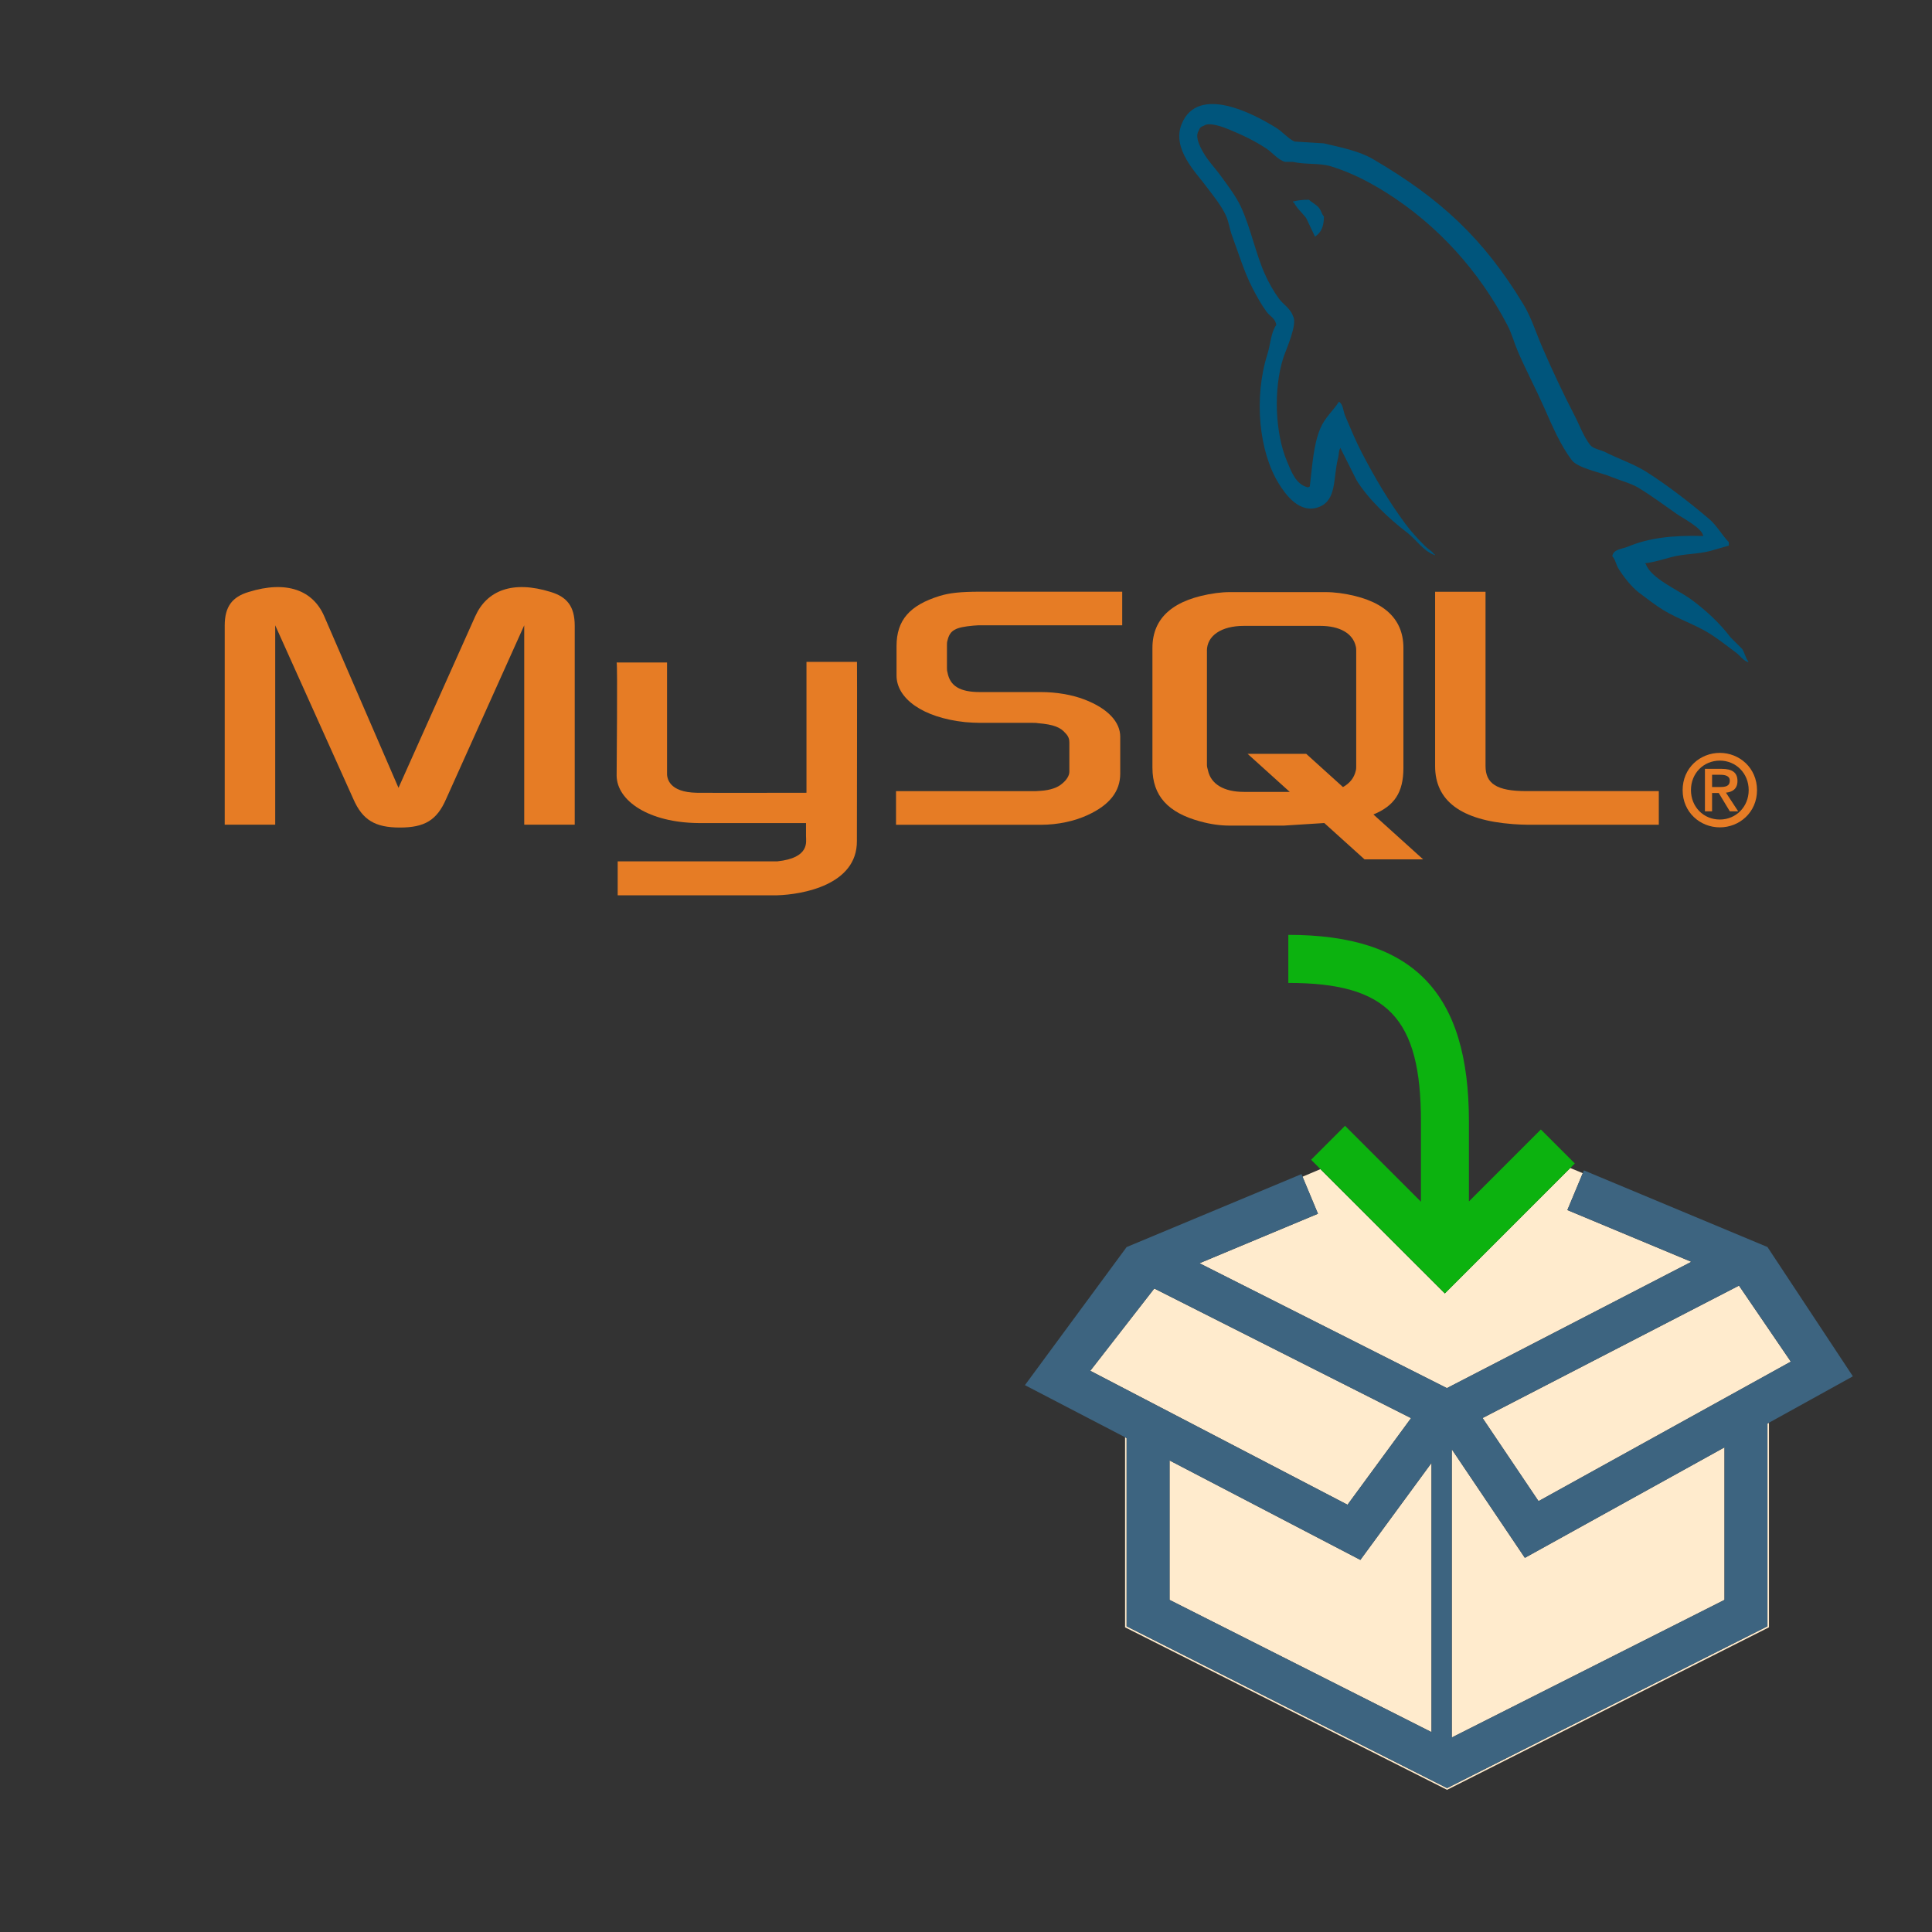 <?xml version="1.0" encoding="utf-8"?>
<!-- Generator: Adobe Illustrator 17.0.0, SVG Export Plug-In . SVG Version: 6.00 Build 0)  -->
<svg version="1.1" id="Layer_1" xmlns="http://www.w3.org/2000/svg" xmlns:xlink="http://www.w3.org/1999/xlink" x="0px" y="0px"
	 width="42px" height="42px" viewBox="0 0 42 42" enable-background="new 0 0 42 42" xml:space="preserve">
<rect x="0" y="0" width="42" height="42" fill="#333333" stroke="none"/>
<g>
	<path fill="none" d="M37.604,16.97c0-0.108-0.113-0.126-0.206-0.126h-0.179v0.266h0.166C37.501,17.109,37.604,17.099,37.604,16.97z
		"/>
	<path fill="none" d="M37.388,16.536c-0.353,0-0.628,0.274-0.628,0.641s0.275,0.64,0.628,0.64c0.347,0,0.627-0.273,0.627-0.64
		S37.734,16.536,37.388,16.536z M37.604,17.639l-0.241-0.399h-0.145v0.399h-0.155v-0.924h0.36c0.229,0,0.347,0.077,0.347,0.265
		c0,0.169-0.107,0.238-0.25,0.253l0.266,0.406H37.604z"/>
	<path fill="none" d="M27.04,17.216h0.998l-0.916-0.827h1.274l0.799,0.722c0.146-0.079,0.243-0.199,0.278-0.354
		c0.01-0.034,0.01-0.069,0.01-0.105v-2.502c0-0.028,0-0.063-0.01-0.1c-0.064-0.281-0.35-0.443-0.772-0.443H27.04
		c-0.485,0-0.803,0.211-0.803,0.543v2.481c0,0.035,0.01,0.07,0.021,0.112C26.321,17.047,26.607,17.216,27.04,17.216z"/>
	<polygon fill="#FFEBCD" points="38.931,29.601 37.804,27.948 32.229,30.827 33.446,32.634 	"/>
	<polygon fill="#FFEBCD" points="37.489,31.464 33.149,33.866 31.56,31.505 31.56,37.772 37.489,34.78 	"/>
	<polygon fill="#FFEBCD" points="38.423,30.948 38.423,35.354 31.458,38.872 24.491,35.354 24.491,31.263 24.458,31.245 
		24.458,35.376 31.458,38.909 38.456,35.376 38.456,30.93 	"/>
	<polygon fill="#FFEBCD" points="26.075,27.462 31.454,30.177 36.769,27.431 34.073,26.306 34.408,25.504 34.136,25.391 
		31.409,28.118 28.705,25.416 28.315,25.581 28.651,26.386 	"/>
	<polygon fill="#FFEBCD" points="25.425,31.749 25.425,34.78 31.12,37.655 31.12,31.802 29.573,33.911 	"/>
	<polygon fill="#FFEBCD" points="30.675,30.829 25.093,28.011 23.702,29.8 29.294,32.712 	"/>
	<path fill="#3D6480" d="M24.491,35.354l6.967,3.518l6.965-3.518v-4.406l0.033-0.019l1.824-1.009l-1.857-2.811l-3.99-1.666
		l-0.025,0.06l-0.334,0.802l2.695,1.125l-5.314,2.746l-5.379-2.715l2.576-1.076l-0.336-0.805l-0.023-0.056l-3.801,1.586
		l-2.211,3.002l2.178,1.133l0.033,0.017V35.354z M37.804,27.948l1.127,1.652l-5.484,3.033l-1.217-1.807L37.804,27.948z
		 M31.56,31.505l1.59,2.361l4.34-2.402v3.316l-5.93,2.992V31.505z M31.12,37.655l-5.695-2.875v-3.031l4.148,2.162l1.547-2.109
		V37.655z M23.702,29.8l1.391-1.789l5.582,2.818l-1.381,1.883L23.702,29.8z"/>
	<path fill="#0CB20F" d="M34.136,25.391l0.099-0.099l-0.738-0.738l-1.564,1.564v-1.74c0-2.803-1.211-4.055-3.926-4.055v1.045
		c2.156,0,2.883,0.76,2.883,3.01v1.746l-1.65-1.65l-0.738,0.738l0.204,0.204l2.704,2.702L34.136,25.391z"/>
	<path fill="#00557C" d="M26.651,4.687c0.066,0.145,0.077,0.287,0.134,0.44c0.14,0.375,0.261,0.784,0.441,1.132
		c0.091,0.176,0.192,0.361,0.308,0.519c0.07,0.096,0.191,0.139,0.211,0.287c-0.119,0.166-0.125,0.423-0.192,0.633
		c-0.3,0.946-0.187,2.121,0.25,2.82c0.134,0.215,0.448,0.675,0.882,0.499c0.379-0.155,0.294-0.633,0.403-1.057
		c0.024-0.095,0.009-0.165,0.057-0.229c0,0.007,0,0.014,0,0.02c0.115,0.229,0.231,0.461,0.346,0.69
		c0.255,0.411,0.709,0.841,1.093,1.132c0.2,0.151,0.356,0.41,0.614,0.498c0-0.006,0-0.013,0-0.019c-0.007,0-0.013,0-0.02,0
		c-0.049-0.077-0.128-0.11-0.191-0.173c-0.15-0.147-0.317-0.33-0.441-0.499c-0.35-0.474-0.658-0.993-0.939-1.534
		c-0.135-0.258-0.252-0.543-0.364-0.806c-0.044-0.102-0.043-0.255-0.135-0.307C28.983,8.927,28.8,9.082,28.704,9.31
		c-0.153,0.363-0.174,0.807-0.23,1.267c-0.033,0.012-0.018,0.004-0.038,0.019c-0.268-0.064-0.361-0.339-0.461-0.575
		c-0.251-0.597-0.298-1.558-0.076-2.244c0.058-0.178,0.315-0.737,0.211-0.901c-0.05-0.164-0.215-0.259-0.307-0.384
		c-0.114-0.155-0.229-0.359-0.308-0.538c-0.205-0.464-0.302-0.986-0.518-1.457c-0.104-0.225-0.278-0.452-0.423-0.653
		c-0.158-0.221-0.336-0.384-0.46-0.651c-0.044-0.095-0.103-0.247-0.038-0.345c0.021-0.066,0.05-0.094,0.115-0.115
		c0.111-0.087,0.421,0.029,0.537,0.077c0.307,0.127,0.564,0.249,0.825,0.421c0.125,0.084,0.251,0.244,0.402,0.288
		c0.059,0,0.115,0,0.173,0c0.27,0.063,0.572,0.02,0.824,0.096c0.446,0.136,0.846,0.347,1.209,0.575
		c1.106,0.699,2.009,1.692,2.628,2.878c0.1,0.19,0.143,0.374,0.229,0.575c0.177,0.408,0.399,0.829,0.576,1.229
		c0.175,0.397,0.346,0.8,0.595,1.131c0.131,0.175,0.635,0.268,0.862,0.365c0.16,0.067,0.424,0.138,0.576,0.229
		c0.291,0.176,0.571,0.384,0.845,0.576c0.135,0.096,0.554,0.306,0.574,0.479c-0.674-0.019-1.189,0.044-1.63,0.229
		c-0.125,0.054-0.325,0.055-0.346,0.211c0.069,0.072,0.079,0.181,0.135,0.269c0.104,0.171,0.282,0.398,0.441,0.519
		c0.173,0.131,0.352,0.271,0.536,0.384c0.332,0.201,0.699,0.315,1.018,0.518c0.188,0.118,0.373,0.269,0.556,0.402
		c0.091,0.066,0.151,0.169,0.269,0.212c0-0.007,0-0.014,0-0.02c-0.062-0.079-0.077-0.187-0.133-0.27
		c-0.084-0.082-0.167-0.166-0.25-0.249c-0.244-0.322-0.555-0.607-0.883-0.844c-0.263-0.188-0.85-0.442-0.959-0.748
		c-0.007-0.006-0.013-0.013-0.02-0.02c0.187-0.021,0.403-0.088,0.575-0.134c0.288-0.077,0.547-0.058,0.845-0.134
		c0.134-0.039,0.268-0.078,0.402-0.116c0-0.024,0-0.05,0-0.076c-0.15-0.154-0.258-0.359-0.422-0.499
		c-0.43-0.365-0.899-0.73-1.381-1.036c-0.269-0.168-0.599-0.277-0.883-0.422c-0.096-0.048-0.264-0.073-0.326-0.153
		c-0.148-0.189-0.23-0.431-0.345-0.651c-0.241-0.464-0.478-0.971-0.69-1.459c-0.146-0.332-0.241-0.66-0.423-0.958
		c-0.87-1.433-1.808-2.296-3.26-3.146c-0.31-0.181-0.682-0.252-1.075-0.345c-0.211-0.013-0.422-0.026-0.633-0.039
		c-0.129-0.054-0.263-0.211-0.383-0.287c-0.482-0.305-1.716-0.966-2.072-0.096c-0.226,0.548,0.336,1.083,0.536,1.361
		C26.37,4.249,26.551,4.468,26.651,4.687z"/>
	<path fill="#00557C" d="M28.109,4.38c0,0.006,0,0.013,0,0.02c0.007,0,0.013,0,0.019,0c0.067,0.138,0.186,0.227,0.27,0.346
		c0.063,0.134,0.127,0.268,0.191,0.402c0.007-0.007,0.013-0.014,0.02-0.02c0.118-0.084,0.172-0.218,0.172-0.422
		c-0.048-0.05-0.055-0.113-0.096-0.173c-0.055-0.079-0.161-0.125-0.23-0.191C28.313,4.34,28.215,4.357,28.109,4.38z"/>
	<path fill="#E67C25" d="M11.976,12.87c-0.833-0.26-1.393-0.034-1.645,0.528l-1.668,3.729l-1.614-3.729
		c-0.243-0.563-0.813-0.788-1.647-0.528c-0.348,0.106-0.517,0.31-0.517,0.731v4.327h1.098v-4.334l1.699,3.778
		c0.2,0.457,0.475,0.618,1.013,0.618s0.803-0.161,1.002-0.618l1.699-3.778v4.334h1.098v-4.327
		C12.493,13.18,12.324,12.977,11.976,12.87z"/>
	<path fill="#E67C25" d="M17.532,14.39v2.844c-0.02,0-2.08,0.004-2.387,0c-0.601-0.011-0.653-0.314-0.644-0.444v-2.388h-1.096
		c0.023,0.023-0.001,2.412,0,2.463c0.009,0.545,0.699,1.019,1.785,1.028h2.332v0.288c0,0.117,0.084,0.469-0.623,0.544
		c-0.008,0-3.465,0-3.471,0v0.738h3.465c0.55-0.016,1.742-0.224,1.735-1.18c0-0.017,0.007-3.894,0.002-3.894H17.532z"/>
	<path fill="#E67C25" d="M23.646,17.718c0.475-0.218,0.707-0.514,0.707-0.901v-0.801c0-0.317-0.264-0.613-0.78-0.81
		c-0.275-0.105-0.613-0.161-0.94-0.161h-1.329c-0.442,0-0.654-0.135-0.707-0.43c-0.011-0.035-0.011-0.063-0.011-0.099v-0.499
		c0-0.028,0-0.057,0.011-0.091c0.053-0.227,0.169-0.289,0.56-0.325c0.031,0,0.074-0.007,0.105-0.007h3.134v-0.731h-3.081
		c-0.443,0-0.675,0.028-0.887,0.092c-0.654,0.203-0.938,0.528-0.938,1.091v0.64c0,0.493,0.56,0.915,1.498,1.013
		c0.105,0.008,0.212,0.015,0.316,0.015h1.14c0.042,0,0.084,0,0.116,0.007c0.349,0.028,0.496,0.092,0.602,0.218
		c0.063,0.063,0.085,0.127,0.085,0.197v0.641c0,0.078-0.054,0.176-0.159,0.26c-0.095,0.084-0.253,0.141-0.464,0.155
		c-0.041,0-0.074,0.007-0.116,0.007h-3.029v0.731h3.155C23.001,17.929,23.36,17.851,23.646,17.718z"/>
	<path fill="#E67C25" d="M31.198,12.863v3.792c0,0.752,0.56,1.175,1.689,1.26c0.104,0.007,0.21,0.014,0.316,0.014h2.858v-0.731
		h-2.88c-0.645,0-0.887-0.162-0.887-0.549v-3.785H31.198z"/>
	<path fill="#E67C25" d="M26.089,17.856c0.232,0.064,0.444,0.092,0.646,0.092h1.173l0.881-0.056l0.875,0.79h1.274l-1.081-0.976
		c0.455-0.188,0.652-0.476,0.652-1.014v-2.607c0-0.663-0.465-1.064-1.385-1.192c-0.105-0.013-0.201-0.021-0.307-0.021h-2.083
		c-0.095,0-0.201,0.008-0.297,0.021c-0.92,0.128-1.384,0.529-1.384,1.192v2.607C25.054,17.301,25.392,17.667,26.089,17.856z
		 M26.237,14.149c0-0.332,0.317-0.543,0.803-0.543h1.661c0.423,0,0.708,0.162,0.772,0.443c0.01,0.036,0.01,0.071,0.01,0.1v2.502
		c0,0.036,0,0.071-0.01,0.105c-0.035,0.154-0.132,0.274-0.278,0.354l-0.799-0.722h-1.274l0.916,0.827H27.04
		c-0.433,0-0.719-0.169-0.781-0.473c-0.012-0.042-0.021-0.077-0.021-0.112V14.149z"/>
	<path fill="#E67C25" d="M37.388,16.367c-0.428,0-0.809,0.326-0.809,0.81c0,0.482,0.381,0.809,0.809,0.809
		c0.426,0,0.808-0.326,0.808-0.809C38.195,16.693,37.813,16.367,37.388,16.367z M37.388,17.816c-0.353,0-0.628-0.273-0.628-0.64
		s0.275-0.641,0.628-0.641c0.347,0,0.627,0.274,0.627,0.641S37.734,17.816,37.388,17.816z"/>
	<path fill="#E67C25" d="M37.771,16.979c0-0.188-0.117-0.265-0.347-0.265h-0.36v0.924h0.155v-0.399h0.145l0.241,0.399h0.182
		l-0.266-0.406C37.663,17.218,37.771,17.148,37.771,16.979z M37.219,17.109v-0.266h0.179c0.093,0,0.206,0.018,0.206,0.126
		c0,0.129-0.103,0.14-0.219,0.14H37.219z"/>
</g>
</svg>
